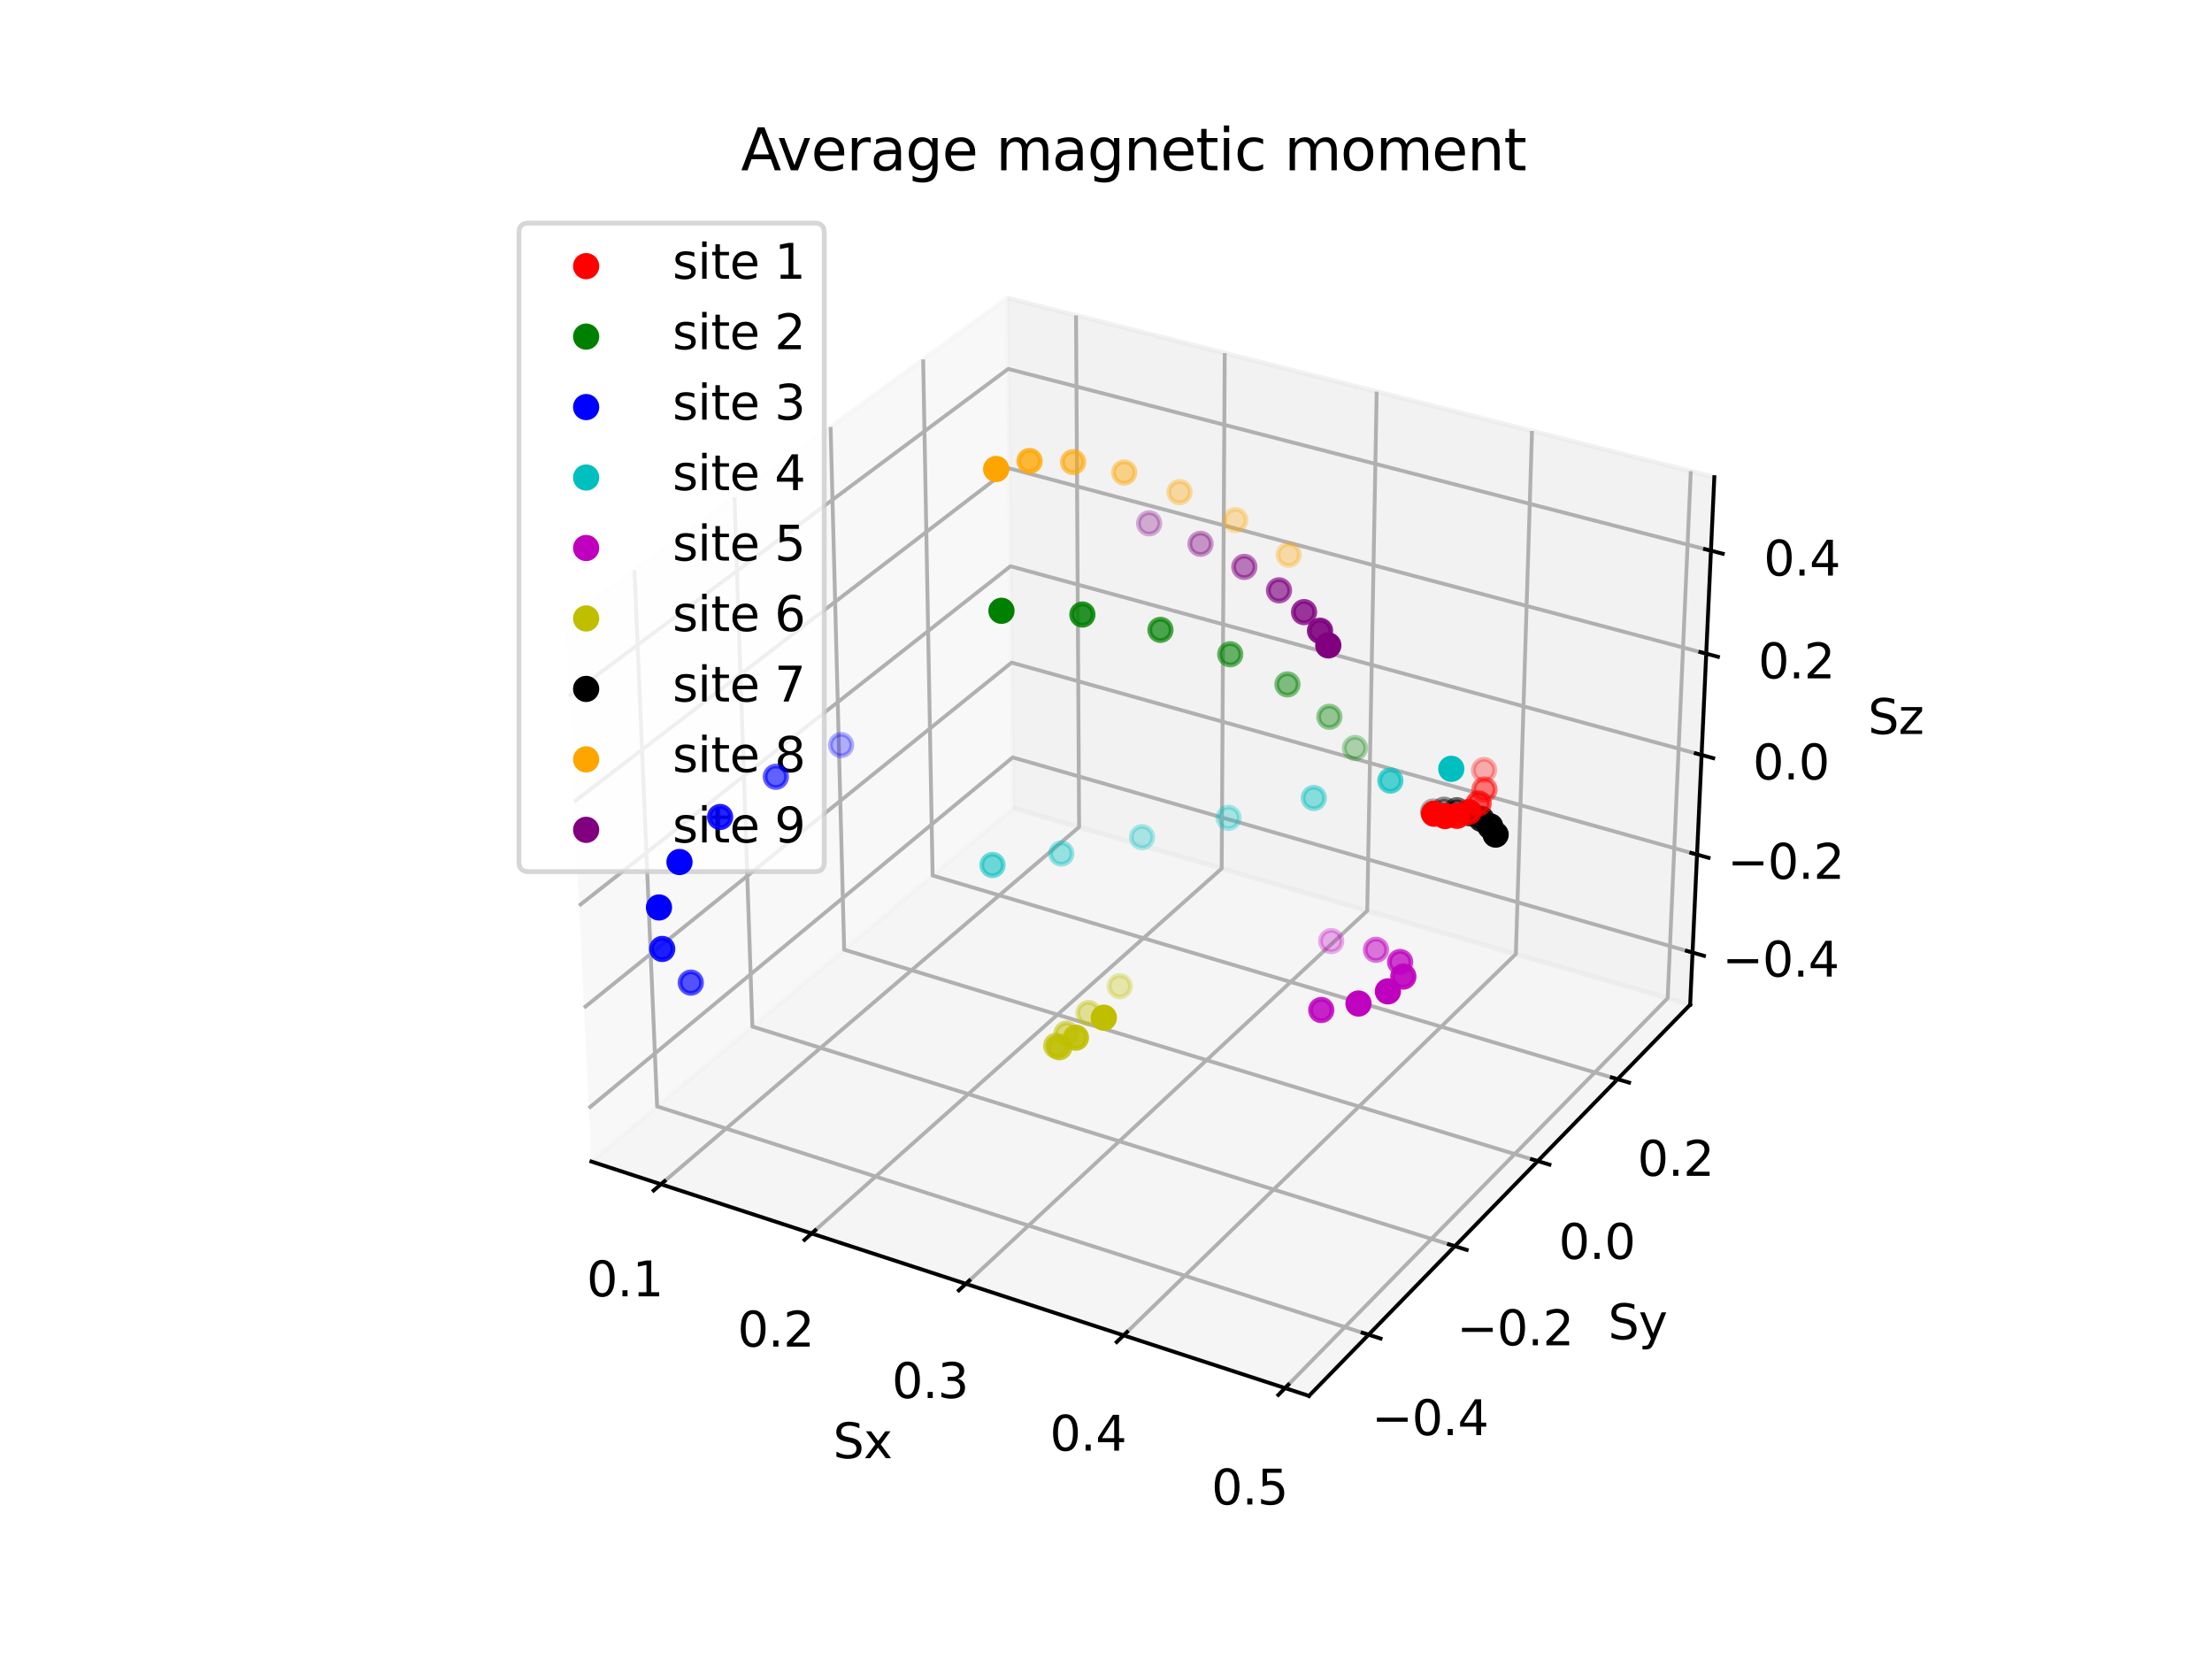 <?xml version="1.0" encoding="utf-8" standalone="no"?>
<!DOCTYPE svg PUBLIC "-//W3C//DTD SVG 1.1//EN"
  "http://www.w3.org/Graphics/SVG/1.1/DTD/svg11.dtd">
<svg xmlns:xlink="http://www.w3.org/1999/xlink" width="460.8pt" height="345.6pt" viewBox="0 0 460.8 345.6" xmlns="http://www.w3.org/2000/svg" version="1.1">
 <defs>
  <style type="text/css">*{stroke-linejoin: round; stroke-linecap: butt}</style>
 </defs>
 <g id="figure_1">
  <g id="patch_1">
   <path d="M 0 345.6 
L 460.8 345.6 
L 460.8 0 
L 0 0 
z
" style="fill: #ffffff"/>
  </g>
  <g id="patch_2">
   <path d="M 103.104 307.584 
L 369.216 307.584 
L 369.216 41.472 
L 103.104 41.472 
z
" style="fill: #ffffff"/>
  </g>
  <g id="pane3d_1">
   <g id="patch_3">
    <path d="M 123.197 241.969 
L 211.076 168.307 
L 209.855 62.074 
L 117.77 129.273 
" style="fill: #f2f2f2; opacity: 0.5; stroke: #f2f2f2; stroke-linejoin: miter"/>
   </g>
  </g>
  <g id="pane3d_2">
   <g id="patch_4">
    <path d="M 211.076 168.307 
L 352.09 209.295 
L 357.123 99.402 
L 209.855 62.074 
" style="fill: #e6e6e6; opacity: 0.5; stroke: #e6e6e6; stroke-linejoin: miter"/>
   </g>
  </g>
  <g id="pane3d_3">
   <g id="patch_5">
    <path d="M 123.197 241.969 
L 272.679 290.79 
L 352.09 209.295 
L 211.076 168.307 
" style="fill: #ececec; opacity: 0.5; stroke: #ececec; stroke-linejoin: miter"/>
   </g>
  </g>
  <g id="axis3d_1">
   <g id="line2d_1">
    <path d="M 123.197 241.969 
L 272.679 290.79 
" style="fill: none; stroke: #000000; stroke-width: 0.8; stroke-linecap: square"/>
   </g>
   <g id="text_1">
    <!-- Sx -->
    <g transform="translate(173.543 303.768) scale(0.1 -0.1)">
     <defs>
      <path id="DejaVuSans-53" d="M 3425 4513 
L 3425 3897 
Q 3066 4069 2747 4153 
Q 2428 4238 2131 4238 
Q 1616 4238 1336 4038 
Q 1056 3838 1056 3469 
Q 1056 3159 1242 3001 
Q 1428 2844 1947 2747 
L 2328 2669 
Q 3034 2534 3370 2195 
Q 3706 1856 3706 1288 
Q 3706 609 3251 259 
Q 2797 -91 1919 -91 
Q 1588 -91 1214 -16 
Q 841 59 441 206 
L 441 856 
Q 825 641 1194 531 
Q 1563 422 1919 422 
Q 2459 422 2753 634 
Q 3047 847 3047 1241 
Q 3047 1584 2836 1778 
Q 2625 1972 2144 2069 
L 1759 2144 
Q 1053 2284 737 2584 
Q 422 2884 422 3419 
Q 422 4038 858 4394 
Q 1294 4750 2059 4750 
Q 2388 4750 2728 4690 
Q 3069 4631 3425 4513 
z
" transform="scale(0.016)"/>
      <path id="DejaVuSans-78" d="M 3513 3500 
L 2247 1797 
L 3578 0 
L 2900 0 
L 1881 1375 
L 863 0 
L 184 0 
L 1544 1831 
L 300 3500 
L 978 3500 
L 1906 2253 
L 2834 3500 
L 3513 3500 
z
" transform="scale(0.016)"/>
     </defs>
     <use xlink:href="#DejaVuSans-53"/>
     <use xlink:href="#DejaVuSans-78" x="63.477"/>
    </g>
   </g>
   <g id="Line3DCollection_1">
    <path d="M 137.686 246.701 
L 224.799 172.296 
L 224.159 65.7 
" style="fill: none; stroke: #b0b0b0; stroke-width: 0.8"/>
    <path d="M 169.085 256.956 
L 254.497 180.928 
L 255.135 73.551 
" style="fill: none; stroke: #b0b0b0; stroke-width: 0.8"/>
    <path d="M 201.203 267.446 
L 284.818 189.741 
L 286.79 81.575 
" style="fill: none; stroke: #b0b0b0; stroke-width: 0.8"/>
    <path d="M 234.064 278.178 
L 315.782 198.741 
L 319.145 89.776 
" style="fill: none; stroke: #b0b0b0; stroke-width: 0.8"/>
    <path d="M 267.696 289.162 
L 347.409 207.934 
L 352.224 98.16 
" style="fill: none; stroke: #b0b0b0; stroke-width: 0.8"/>
   </g>
   <g id="xtick_1">
    <g id="line2d_2">
     <path d="M 138.445 246.053 
L 136.166 248 
" style="fill: none; stroke: #000000; stroke-width: 0.8; stroke-linecap: square"/>
    </g>
    <g id="text_2">
     <!-- 0.1 -->
     <g transform="translate(122.211 270.048) scale(0.1 -0.1)">
      <defs>
       <path id="DejaVuSans-30" d="M 2034 4250 
Q 1547 4250 1301 3770 
Q 1056 3291 1056 2328 
Q 1056 1369 1301 889 
Q 1547 409 2034 409 
Q 2525 409 2770 889 
Q 3016 1369 3016 2328 
Q 3016 3291 2770 3770 
Q 2525 4250 2034 4250 
z
M 2034 4750 
Q 2819 4750 3233 4129 
Q 3647 3509 3647 2328 
Q 3647 1150 3233 529 
Q 2819 -91 2034 -91 
Q 1250 -91 836 529 
Q 422 1150 422 2328 
Q 422 3509 836 4129 
Q 1250 4750 2034 4750 
z
" transform="scale(0.016)"/>
       <path id="DejaVuSans-2e" d="M 684 794 
L 1344 794 
L 1344 0 
L 684 0 
L 684 794 
z
" transform="scale(0.016)"/>
       <path id="DejaVuSans-31" d="M 794 531 
L 1825 531 
L 1825 4091 
L 703 3866 
L 703 4441 
L 1819 4666 
L 2450 4666 
L 2450 531 
L 3481 531 
L 3481 0 
L 794 0 
L 794 531 
z
" transform="scale(0.016)"/>
      </defs>
      <use xlink:href="#DejaVuSans-30"/>
      <use xlink:href="#DejaVuSans-2e" x="63.623"/>
      <use xlink:href="#DejaVuSans-31" x="95.41"/>
     </g>
    </g>
   </g>
   <g id="xtick_2">
    <g id="line2d_3">
     <path d="M 169.83 256.294 
L 167.593 258.285 
" style="fill: none; stroke: #000000; stroke-width: 0.8; stroke-linecap: square"/>
    </g>
    <g id="text_3">
     <!-- 0.2 -->
     <g transform="translate(153.643 280.521) scale(0.1 -0.1)">
      <defs>
       <path id="DejaVuSans-32" d="M 1228 531 
L 3431 531 
L 3431 0 
L 469 0 
L 469 531 
Q 828 903 1448 1529 
Q 2069 2156 2228 2338 
Q 2531 2678 2651 2914 
Q 2772 3150 2772 3378 
Q 2772 3750 2511 3984 
Q 2250 4219 1831 4219 
Q 1534 4219 1204 4116 
Q 875 4013 500 3803 
L 500 4441 
Q 881 4594 1212 4672 
Q 1544 4750 1819 4750 
Q 2544 4750 2975 4387 
Q 3406 4025 3406 3419 
Q 3406 3131 3298 2873 
Q 3191 2616 2906 2266 
Q 2828 2175 2409 1742 
Q 1991 1309 1228 531 
z
" transform="scale(0.016)"/>
      </defs>
      <use xlink:href="#DejaVuSans-30"/>
      <use xlink:href="#DejaVuSans-2e" x="63.623"/>
      <use xlink:href="#DejaVuSans-32" x="95.41"/>
     </g>
    </g>
   </g>
   <g id="xtick_3">
    <g id="line2d_4">
     <path d="M 201.933 266.768 
L 199.741 268.805 
" style="fill: none; stroke: #000000; stroke-width: 0.8; stroke-linecap: square"/>
    </g>
    <g id="text_4">
     <!-- 0.3 -->
     <g transform="translate(185.797 291.234) scale(0.1 -0.1)">
      <defs>
       <path id="DejaVuSans-33" d="M 2597 2516 
Q 3050 2419 3304 2112 
Q 3559 1806 3559 1356 
Q 3559 666 3084 287 
Q 2609 -91 1734 -91 
Q 1441 -91 1130 -33 
Q 819 25 488 141 
L 488 750 
Q 750 597 1062 519 
Q 1375 441 1716 441 
Q 2309 441 2620 675 
Q 2931 909 2931 1356 
Q 2931 1769 2642 2001 
Q 2353 2234 1838 2234 
L 1294 2234 
L 1294 2753 
L 1863 2753 
Q 2328 2753 2575 2939 
Q 2822 3125 2822 3475 
Q 2822 3834 2567 4026 
Q 2313 4219 1838 4219 
Q 1578 4219 1281 4162 
Q 984 4106 628 3988 
L 628 4550 
Q 988 4650 1302 4700 
Q 1616 4750 1894 4750 
Q 2613 4750 3031 4423 
Q 3450 4097 3450 3541 
Q 3450 3153 3228 2886 
Q 3006 2619 2597 2516 
z
" transform="scale(0.016)"/>
      </defs>
      <use xlink:href="#DejaVuSans-30"/>
      <use xlink:href="#DejaVuSans-2e" x="63.623"/>
      <use xlink:href="#DejaVuSans-33" x="95.41"/>
     </g>
    </g>
   </g>
   <g id="xtick_4">
    <g id="line2d_5">
     <path d="M 234.778 277.485 
L 232.634 279.569 
" style="fill: none; stroke: #000000; stroke-width: 0.8; stroke-linecap: square"/>
    </g>
    <g id="text_5">
     <!-- 0.4 -->
     <g transform="translate(218.698 302.196) scale(0.1 -0.1)">
      <defs>
       <path id="DejaVuSans-34" d="M 2419 4116 
L 825 1625 
L 2419 1625 
L 2419 4116 
z
M 2253 4666 
L 3047 4666 
L 3047 1625 
L 3713 1625 
L 3713 1100 
L 3047 1100 
L 3047 0 
L 2419 0 
L 2419 1100 
L 313 1100 
L 313 1709 
L 2253 4666 
z
" transform="scale(0.016)"/>
      </defs>
      <use xlink:href="#DejaVuSans-30"/>
      <use xlink:href="#DejaVuSans-2e" x="63.623"/>
      <use xlink:href="#DejaVuSans-34" x="95.41"/>
     </g>
    </g>
   </g>
   <g id="xtick_5">
    <g id="line2d_6">
     <path d="M 268.393 288.452 
L 266.299 290.586 
" style="fill: none; stroke: #000000; stroke-width: 0.8; stroke-linecap: square"/>
    </g>
    <g id="text_6">
     <!-- 0.5 -->
     <g transform="translate(252.374 313.415) scale(0.1 -0.1)">
      <defs>
       <path id="DejaVuSans-35" d="M 691 4666 
L 3169 4666 
L 3169 4134 
L 1269 4134 
L 1269 2991 
Q 1406 3038 1543 3061 
Q 1681 3084 1819 3084 
Q 2600 3084 3056 2656 
Q 3513 2228 3513 1497 
Q 3513 744 3044 326 
Q 2575 -91 1722 -91 
Q 1428 -91 1123 -41 
Q 819 9 494 109 
L 494 744 
Q 775 591 1075 516 
Q 1375 441 1709 441 
Q 2250 441 2565 725 
Q 2881 1009 2881 1497 
Q 2881 1984 2565 2268 
Q 2250 2553 1709 2553 
Q 1456 2553 1204 2497 
Q 953 2441 691 2322 
L 691 4666 
z
" transform="scale(0.016)"/>
      </defs>
      <use xlink:href="#DejaVuSans-30"/>
      <use xlink:href="#DejaVuSans-2e" x="63.623"/>
      <use xlink:href="#DejaVuSans-35" x="95.41"/>
     </g>
    </g>
   </g>
  </g>
  <g id="axis3d_2">
   <g id="line2d_7">
    <path d="M 352.09 209.295 
L 272.679 290.79 
" style="fill: none; stroke: #000000; stroke-width: 0.8; stroke-linecap: square"/>
   </g>
   <g id="text_7">
    <!-- Sy -->
    <g transform="translate(334.999 278.989) scale(0.1 -0.1)">
     <defs>
      <path id="DejaVuSans-79" d="M 2059 -325 
Q 1816 -950 1584 -1140 
Q 1353 -1331 966 -1331 
L 506 -1331 
L 506 -850 
L 844 -850 
Q 1081 -850 1212 -737 
Q 1344 -625 1503 -206 
L 1606 56 
L 191 3500 
L 800 3500 
L 1894 763 
L 2988 3500 
L 3597 3500 
L 2059 -325 
z
" transform="scale(0.016)"/>
     </defs>
     <use xlink:href="#DejaVuSans-53"/>
     <use xlink:href="#DejaVuSans-79" x="63.477"/>
    </g>
   </g>
   <g id="Line3DCollection_2">
    <path d="M 132.166 118.767 
L 136.892 230.49 
L 285.1 278.043 
" style="fill: none; stroke: #b0b0b0; stroke-width: 0.8"/>
    <path d="M 152.997 103.566 
L 156.737 213.856 
L 303.07 259.602 
" style="fill: none; stroke: #b0b0b0; stroke-width: 0.8"/>
    <path d="M 173.03 88.947 
L 175.854 197.832 
L 320.346 241.872 
" style="fill: none; stroke: #b0b0b0; stroke-width: 0.8"/>
    <path d="M 192.31 74.877 
L 194.282 182.385 
L 336.968 224.814 
" style="fill: none; stroke: #b0b0b0; stroke-width: 0.8"/>
   </g>
   <g id="xtick_6">
    <g id="line2d_8">
     <path d="M 283.852 277.642 
L 287.601 278.845 
" style="fill: none; stroke: #000000; stroke-width: 0.8; stroke-linecap: square"/>
    </g>
    <g id="text_8">
     <!-- −0.4 -->
     <g transform="translate(285.747 298.959) scale(0.1 -0.1)">
      <defs>
       <path id="DejaVuSans-2212" d="M 678 2272 
L 4684 2272 
L 4684 1741 
L 678 1741 
L 678 2272 
z
" transform="scale(0.016)"/>
      </defs>
      <use xlink:href="#DejaVuSans-2212"/>
      <use xlink:href="#DejaVuSans-30" x="83.789"/>
      <use xlink:href="#DejaVuSans-2e" x="147.412"/>
      <use xlink:href="#DejaVuSans-34" x="179.199"/>
     </g>
    </g>
   </g>
   <g id="xtick_7">
    <g id="line2d_9">
     <path d="M 301.838 259.217 
L 305.536 260.373 
" style="fill: none; stroke: #000000; stroke-width: 0.8; stroke-linecap: square"/>
    </g>
    <g id="text_9">
     <!-- −0.2 -->
     <g transform="translate(303.475 280.246) scale(0.1 -0.1)">
      <use xlink:href="#DejaVuSans-2212"/>
      <use xlink:href="#DejaVuSans-30" x="83.789"/>
      <use xlink:href="#DejaVuSans-2e" x="147.412"/>
      <use xlink:href="#DejaVuSans-32" x="179.199"/>
     </g>
    </g>
   </g>
   <g id="xtick_8">
    <g id="line2d_10">
     <path d="M 319.131 241.502 
L 322.779 242.614 
" style="fill: none; stroke: #000000; stroke-width: 0.8; stroke-linecap: square"/>
    </g>
    <g id="text_10">
     <!-- 0.0 -->
     <g transform="translate(324.709 262.254) scale(0.1 -0.1)">
      <use xlink:href="#DejaVuSans-30"/>
      <use xlink:href="#DejaVuSans-2e" x="63.623"/>
      <use xlink:href="#DejaVuSans-30" x="95.41"/>
     </g>
    </g>
   </g>
   <g id="xtick_9">
    <g id="line2d_11">
     <path d="M 335.77 224.457 
L 339.368 225.527 
" style="fill: none; stroke: #000000; stroke-width: 0.8; stroke-linecap: square"/>
    </g>
    <g id="text_11">
     <!-- 0.2 -->
     <g transform="translate(341.107 244.944) scale(0.1 -0.1)">
      <use xlink:href="#DejaVuSans-30"/>
      <use xlink:href="#DejaVuSans-2e" x="63.623"/>
      <use xlink:href="#DejaVuSans-32" x="95.41"/>
     </g>
    </g>
   </g>
  </g>
  <g id="axis3d_3">
   <g id="line2d_12">
    <path d="M 352.09 209.295 
L 357.123 99.402 
" style="fill: none; stroke: #000000; stroke-width: 0.8; stroke-linecap: square"/>
   </g>
   <g id="text_12">
    <!-- Sz -->
    <g transform="translate(389.129 152.902) scale(0.1 -0.1)">
     <defs>
      <path id="DejaVuSans-7a" d="M 353 3500 
L 3084 3500 
L 3084 2975 
L 922 459 
L 3084 459 
L 3084 0 
L 275 0 
L 275 525 
L 2438 3041 
L 353 3041 
L 353 3500 
z
" transform="scale(0.016)"/>
     </defs>
     <use xlink:href="#DejaVuSans-53"/>
     <use xlink:href="#DejaVuSans-7a" x="63.477"/>
    </g>
   </g>
   <g id="Line3DCollection_3">
    <path d="M 352.588 198.431 
L 210.955 157.786 
L 122.662 230.846 
" style="fill: none; stroke: #b0b0b0; stroke-width: 0.8"/>
    <path d="M 353.522 178.022 
L 210.728 138.031 
L 121.655 209.938 
" style="fill: none; stroke: #b0b0b0; stroke-width: 0.8"/>
    <path d="M 354.473 157.272 
L 210.497 117.961 
L 120.63 188.667 
" style="fill: none; stroke: #b0b0b0; stroke-width: 0.8"/>
    <path d="M 355.439 136.173 
L 210.263 97.57 
L 119.588 167.024 
" style="fill: none; stroke: #b0b0b0; stroke-width: 0.8"/>
    <path d="M 356.421 114.715 
L 210.024 76.85 
L 118.528 144.999 
" style="fill: none; stroke: #b0b0b0; stroke-width: 0.8"/>
   </g>
   <g id="xtick_10">
    <g id="line2d_13">
     <path d="M 351.399 198.09 
L 354.969 199.114 
" style="fill: none; stroke: #000000; stroke-width: 0.8; stroke-linecap: square"/>
    </g>
    <g id="text_13">
     <!-- −0.4 -->
     <g transform="translate(358.774 203.446) scale(0.1 -0.1)">
      <use xlink:href="#DejaVuSans-2212"/>
      <use xlink:href="#DejaVuSans-30" x="83.789"/>
      <use xlink:href="#DejaVuSans-2e" x="147.412"/>
      <use xlink:href="#DejaVuSans-34" x="179.199"/>
     </g>
    </g>
   </g>
   <g id="xtick_11">
    <g id="line2d_14">
     <path d="M 352.323 177.686 
L 355.924 178.695 
" style="fill: none; stroke: #000000; stroke-width: 0.8; stroke-linecap: square"/>
    </g>
    <g id="text_14">
     <!-- −0.2 -->
     <g transform="translate(359.857 183.077) scale(0.1 -0.1)">
      <use xlink:href="#DejaVuSans-2212"/>
      <use xlink:href="#DejaVuSans-30" x="83.789"/>
      <use xlink:href="#DejaVuSans-2e" x="147.412"/>
      <use xlink:href="#DejaVuSans-32" x="179.199"/>
     </g>
    </g>
   </g>
   <g id="xtick_12">
    <g id="line2d_15">
     <path d="M 353.263 156.942 
L 356.895 157.934 
" style="fill: none; stroke: #000000; stroke-width: 0.8; stroke-linecap: square"/>
    </g>
    <g id="text_15">
     <!-- 0.0 -->
     <g transform="translate(365.148 162.37) scale(0.1 -0.1)">
      <use xlink:href="#DejaVuSans-30"/>
      <use xlink:href="#DejaVuSans-2e" x="63.623"/>
      <use xlink:href="#DejaVuSans-30" x="95.41"/>
     </g>
    </g>
   </g>
   <g id="xtick_13">
    <g id="line2d_16">
     <path d="M 354.219 135.848 
L 357.882 136.822 
" style="fill: none; stroke: #000000; stroke-width: 0.8; stroke-linecap: square"/>
    </g>
    <g id="text_16">
     <!-- 0.2 -->
     <g transform="translate(366.268 141.314) scale(0.1 -0.1)">
      <use xlink:href="#DejaVuSans-30"/>
      <use xlink:href="#DejaVuSans-2e" x="63.623"/>
      <use xlink:href="#DejaVuSans-32" x="95.41"/>
     </g>
    </g>
   </g>
   <g id="xtick_14">
    <g id="line2d_17">
     <path d="M 355.191 114.396 
L 358.886 115.352 
" style="fill: none; stroke: #000000; stroke-width: 0.8; stroke-linecap: square"/>
    </g>
    <g id="text_17">
     <!-- 0.4 -->
     <g transform="translate(367.406 119.902) scale(0.1 -0.1)">
      <use xlink:href="#DejaVuSans-30"/>
      <use xlink:href="#DejaVuSans-2e" x="63.623"/>
      <use xlink:href="#DejaVuSans-34" x="95.41"/>
     </g>
    </g>
   </g>
  </g>
  <g id="axes_1">
   <g id="Path3DCollection_1">
    <defs>
     <path id="C0_0_de8c895358" d="M 0 2.236 
C 0.593 2.236 1.162 2 1.581 1.581 
C 2 1.162 2.236 0.593 2.236 -0 
C 2.236 -0.593 2 -1.162 1.581 -1.581 
C 1.162 -2 0.593 -2.236 0 -2.236 
C -0.593 -2.236 -1.162 -2 -1.581 -1.581 
C -2 -1.162 -2.236 -0.593 -2.236 0 
C -2.236 0.593 -2 1.162 -1.581 1.581 
C -1.162 2 -0.593 2.236 0 2.236 
z
"/>
    </defs>
    <g clip-path="url(#p6b6e2566b1)">
     <use xlink:href="#C0_0_de8c895358" x="237.903" y="174.405" style="fill: #00bfbf; fill-opacity: 0.3; stroke: #00bfbf; stroke-opacity: 0.3"/>
    </g>
    <g clip-path="url(#p6b6e2566b1)">
     <use xlink:href="#C0_0_de8c895358" x="255.929" y="170.372" style="fill: #00bfbf; fill-opacity: 0.313; stroke: #00bfbf; stroke-opacity: 0.313"/>
    </g>
    <g clip-path="url(#p6b6e2566b1)">
     <use xlink:href="#C0_0_de8c895358" x="221.089" y="177.804" style="fill: #00bfbf; fill-opacity: 0.388; stroke: #00bfbf; stroke-opacity: 0.388"/>
    </g>
    <g clip-path="url(#p6b6e2566b1)">
     <use xlink:href="#C0_0_de8c895358" x="273.689" y="166.235" style="fill: #00bfbf; fill-opacity: 0.436; stroke: #00bfbf; stroke-opacity: 0.436"/>
    </g>
    <g clip-path="url(#p6b6e2566b1)">
     <use xlink:href="#C0_0_de8c895358" x="206.762" y="180.195" style="fill: #00bfbf; fill-opacity: 0.558; stroke: #00bfbf; stroke-opacity: 0.558"/>
    </g>
    <g clip-path="url(#p6b6e2566b1)">
     <use xlink:href="#C0_0_de8c895358" x="289.641" y="162.617" style="fill: #00bfbf; fill-opacity: 0.669; stroke: #00bfbf; stroke-opacity: 0.669"/>
    </g>
    <g clip-path="url(#p6b6e2566b1)">
     <use xlink:href="#C0_0_de8c895358" x="302.329" y="160.158" style="fill: #00bfbf; stroke: #00bfbf"/>
    </g>
   </g>
   <g id="text_18">
    <!-- Average magnetic moment -->
    <g transform="translate(154.357 35.472) scale(0.12 -0.12)">
     <defs>
      <path id="DejaVuSans-41" d="M 2188 4044 
L 1331 1722 
L 3047 1722 
L 2188 4044 
z
M 1831 4666 
L 2547 4666 
L 4325 0 
L 3669 0 
L 3244 1197 
L 1141 1197 
L 716 0 
L 50 0 
L 1831 4666 
z
" transform="scale(0.016)"/>
      <path id="DejaVuSans-76" d="M 191 3500 
L 800 3500 
L 1894 563 
L 2988 3500 
L 3597 3500 
L 2284 0 
L 1503 0 
L 191 3500 
z
" transform="scale(0.016)"/>
      <path id="DejaVuSans-65" d="M 3597 1894 
L 3597 1613 
L 953 1613 
Q 991 1019 1311 708 
Q 1631 397 2203 397 
Q 2534 397 2845 478 
Q 3156 559 3463 722 
L 3463 178 
Q 3153 47 2828 -22 
Q 2503 -91 2169 -91 
Q 1331 -91 842 396 
Q 353 884 353 1716 
Q 353 2575 817 3079 
Q 1281 3584 2069 3584 
Q 2775 3584 3186 3129 
Q 3597 2675 3597 1894 
z
M 3022 2063 
Q 3016 2534 2758 2815 
Q 2500 3097 2075 3097 
Q 1594 3097 1305 2825 
Q 1016 2553 972 2059 
L 3022 2063 
z
" transform="scale(0.016)"/>
      <path id="DejaVuSans-72" d="M 2631 2963 
Q 2534 3019 2420 3045 
Q 2306 3072 2169 3072 
Q 1681 3072 1420 2755 
Q 1159 2438 1159 1844 
L 1159 0 
L 581 0 
L 581 3500 
L 1159 3500 
L 1159 2956 
Q 1341 3275 1631 3429 
Q 1922 3584 2338 3584 
Q 2397 3584 2469 3576 
Q 2541 3569 2628 3553 
L 2631 2963 
z
" transform="scale(0.016)"/>
      <path id="DejaVuSans-61" d="M 2194 1759 
Q 1497 1759 1228 1600 
Q 959 1441 959 1056 
Q 959 750 1161 570 
Q 1363 391 1709 391 
Q 2188 391 2477 730 
Q 2766 1069 2766 1631 
L 2766 1759 
L 2194 1759 
z
M 3341 1997 
L 3341 0 
L 2766 0 
L 2766 531 
Q 2569 213 2275 61 
Q 1981 -91 1556 -91 
Q 1019 -91 701 211 
Q 384 513 384 1019 
Q 384 1609 779 1909 
Q 1175 2209 1959 2209 
L 2766 2209 
L 2766 2266 
Q 2766 2663 2505 2880 
Q 2244 3097 1772 3097 
Q 1472 3097 1187 3025 
Q 903 2953 641 2809 
L 641 3341 
Q 956 3463 1253 3523 
Q 1550 3584 1831 3584 
Q 2591 3584 2966 3190 
Q 3341 2797 3341 1997 
z
" transform="scale(0.016)"/>
      <path id="DejaVuSans-67" d="M 2906 1791 
Q 2906 2416 2648 2759 
Q 2391 3103 1925 3103 
Q 1463 3103 1205 2759 
Q 947 2416 947 1791 
Q 947 1169 1205 825 
Q 1463 481 1925 481 
Q 2391 481 2648 825 
Q 2906 1169 2906 1791 
z
M 3481 434 
Q 3481 -459 3084 -895 
Q 2688 -1331 1869 -1331 
Q 1566 -1331 1297 -1286 
Q 1028 -1241 775 -1147 
L 775 -588 
Q 1028 -725 1275 -790 
Q 1522 -856 1778 -856 
Q 2344 -856 2625 -561 
Q 2906 -266 2906 331 
L 2906 616 
Q 2728 306 2450 153 
Q 2172 0 1784 0 
Q 1141 0 747 490 
Q 353 981 353 1791 
Q 353 2603 747 3093 
Q 1141 3584 1784 3584 
Q 2172 3584 2450 3431 
Q 2728 3278 2906 2969 
L 2906 3500 
L 3481 3500 
L 3481 434 
z
" transform="scale(0.016)"/>
      <path id="DejaVuSans-20" transform="scale(0.016)"/>
      <path id="DejaVuSans-6d" d="M 3328 2828 
Q 3544 3216 3844 3400 
Q 4144 3584 4550 3584 
Q 5097 3584 5394 3201 
Q 5691 2819 5691 2113 
L 5691 0 
L 5113 0 
L 5113 2094 
Q 5113 2597 4934 2840 
Q 4756 3084 4391 3084 
Q 3944 3084 3684 2787 
Q 3425 2491 3425 1978 
L 3425 0 
L 2847 0 
L 2847 2094 
Q 2847 2600 2669 2842 
Q 2491 3084 2119 3084 
Q 1678 3084 1418 2786 
Q 1159 2488 1159 1978 
L 1159 0 
L 581 0 
L 581 3500 
L 1159 3500 
L 1159 2956 
Q 1356 3278 1631 3431 
Q 1906 3584 2284 3584 
Q 2666 3584 2933 3390 
Q 3200 3197 3328 2828 
z
" transform="scale(0.016)"/>
      <path id="DejaVuSans-6e" d="M 3513 2113 
L 3513 0 
L 2938 0 
L 2938 2094 
Q 2938 2591 2744 2837 
Q 2550 3084 2163 3084 
Q 1697 3084 1428 2787 
Q 1159 2491 1159 1978 
L 1159 0 
L 581 0 
L 581 3500 
L 1159 3500 
L 1159 2956 
Q 1366 3272 1645 3428 
Q 1925 3584 2291 3584 
Q 2894 3584 3203 3211 
Q 3513 2838 3513 2113 
z
" transform="scale(0.016)"/>
      <path id="DejaVuSans-74" d="M 1172 4494 
L 1172 3500 
L 2356 3500 
L 2356 3053 
L 1172 3053 
L 1172 1153 
Q 1172 725 1289 603 
Q 1406 481 1766 481 
L 2356 481 
L 2356 0 
L 1766 0 
Q 1100 0 847 248 
Q 594 497 594 1153 
L 594 3053 
L 172 3053 
L 172 3500 
L 594 3500 
L 594 4494 
L 1172 4494 
z
" transform="scale(0.016)"/>
      <path id="DejaVuSans-69" d="M 603 3500 
L 1178 3500 
L 1178 0 
L 603 0 
L 603 3500 
z
M 603 4863 
L 1178 4863 
L 1178 4134 
L 603 4134 
L 603 4863 
z
" transform="scale(0.016)"/>
      <path id="DejaVuSans-63" d="M 3122 3366 
L 3122 2828 
Q 2878 2963 2633 3030 
Q 2388 3097 2138 3097 
Q 1578 3097 1268 2742 
Q 959 2388 959 1747 
Q 959 1106 1268 751 
Q 1578 397 2138 397 
Q 2388 397 2633 464 
Q 2878 531 3122 666 
L 3122 134 
Q 2881 22 2623 -34 
Q 2366 -91 2075 -91 
Q 1284 -91 818 406 
Q 353 903 353 1747 
Q 353 2603 823 3093 
Q 1294 3584 2113 3584 
Q 2378 3584 2631 3529 
Q 2884 3475 3122 3366 
z
" transform="scale(0.016)"/>
      <path id="DejaVuSans-6f" d="M 1959 3097 
Q 1497 3097 1228 2736 
Q 959 2375 959 1747 
Q 959 1119 1226 758 
Q 1494 397 1959 397 
Q 2419 397 2687 759 
Q 2956 1122 2956 1747 
Q 2956 2369 2687 2733 
Q 2419 3097 1959 3097 
z
M 1959 3584 
Q 2709 3584 3137 3096 
Q 3566 2609 3566 1747 
Q 3566 888 3137 398 
Q 2709 -91 1959 -91 
Q 1206 -91 779 398 
Q 353 888 353 1747 
Q 353 2609 779 3096 
Q 1206 3584 1959 3584 
z
" transform="scale(0.016)"/>
     </defs>
     <use xlink:href="#DejaVuSans-41"/>
     <use xlink:href="#DejaVuSans-76" x="62.533"/>
     <use xlink:href="#DejaVuSans-65" x="121.713"/>
     <use xlink:href="#DejaVuSans-72" x="183.236"/>
     <use xlink:href="#DejaVuSans-61" x="224.35"/>
     <use xlink:href="#DejaVuSans-67" x="285.629"/>
     <use xlink:href="#DejaVuSans-65" x="349.105"/>
     <use xlink:href="#DejaVuSans-20" x="410.629"/>
     <use xlink:href="#DejaVuSans-6d" x="442.416"/>
     <use xlink:href="#DejaVuSans-61" x="539.828"/>
     <use xlink:href="#DejaVuSans-67" x="601.107"/>
     <use xlink:href="#DejaVuSans-6e" x="664.584"/>
     <use xlink:href="#DejaVuSans-65" x="727.963"/>
     <use xlink:href="#DejaVuSans-74" x="789.486"/>
     <use xlink:href="#DejaVuSans-69" x="828.695"/>
     <use xlink:href="#DejaVuSans-63" x="856.479"/>
     <use xlink:href="#DejaVuSans-20" x="911.459"/>
     <use xlink:href="#DejaVuSans-6d" x="943.246"/>
     <use xlink:href="#DejaVuSans-6f" x="1040.658"/>
     <use xlink:href="#DejaVuSans-6d" x="1101.84"/>
     <use xlink:href="#DejaVuSans-65" x="1199.252"/>
     <use xlink:href="#DejaVuSans-6e" x="1260.775"/>
     <use xlink:href="#DejaVuSans-74" x="1324.154"/>
    </g>
   </g>
   <g id="Path3DCollection_2">
    <defs>
     <path id="C1_0_c026f34b57" d="M 0 2.236 
C 0.593 2.236 1.162 2 1.581 1.581 
C 2 1.162 2.236 0.593 2.236 -0 
C 2.236 -0.593 2 -1.162 1.581 -1.581 
C 1.162 -2 0.593 -2.236 0 -2.236 
C -0.593 -2.236 -1.162 -2 -1.581 -1.581 
C -2 -1.162 -2.236 -0.593 -2.236 0 
C -2.236 0.593 -2 1.162 -1.581 1.581 
C -1.162 2 -0.593 2.236 0 2.236 
z
"/>
    </defs>
    <g clip-path="url(#p6b6e2566b1)">
     <use xlink:href="#C1_0_c026f34b57" x="257.367" y="108.336" style="fill: #ffa500; fill-opacity: 0.3; stroke: #ffa500; stroke-opacity: 0.3"/>
    </g>
    <g clip-path="url(#p6b6e2566b1)">
     <use xlink:href="#C1_0_c026f34b57" x="268.463" y="115.577" style="fill: #ffa500; fill-opacity: 0.314; stroke: #ffa500; stroke-opacity: 0.314"/>
    </g>
    <g clip-path="url(#p6b6e2566b1)">
     <use xlink:href="#C1_0_c026f34b57" x="245.715" y="102.526" style="fill: #ffa500; fill-opacity: 0.34; stroke: #ffa500; stroke-opacity: 0.34"/>
    </g>
    <g clip-path="url(#p6b6e2566b1)">
     <use xlink:href="#C1_0_c026f34b57" x="234.196" y="98.435" style="fill: #ffa500; fill-opacity: 0.435; stroke: #ffa500; stroke-opacity: 0.435"/>
    </g>
    <g clip-path="url(#p6b6e2566b1)">
     <use xlink:href="#C1_0_c026f34b57" x="223.552" y="96.252" style="fill: #ffa500; fill-opacity: 0.582; stroke: #ffa500; stroke-opacity: 0.582"/>
    </g>
    <g clip-path="url(#p6b6e2566b1)">
     <use xlink:href="#C1_0_c026f34b57" x="214.478" y="96.037" style="fill: #ffa500; fill-opacity: 0.773; stroke: #ffa500; stroke-opacity: 0.773"/>
    </g>
    <g clip-path="url(#p6b6e2566b1)">
     <use xlink:href="#C1_0_c026f34b57" x="207.518" y="97.706" style="fill: #ffa500; stroke: #ffa500"/>
    </g>
   </g>
   <g id="Path3DCollection_3">
    <defs>
     <path id="C2_0_736ccb1083" d="M 0 2.236 
C 0.593 2.236 1.162 2 1.581 1.581 
C 2 1.162 2.236 0.593 2.236 -0 
C 2.236 -0.593 2 -1.162 1.581 -1.581 
C 1.162 -2 0.593 -2.236 0 -2.236 
C -0.593 -2.236 -1.162 -2 -1.581 -1.581 
C -2 -1.162 -2.236 -0.593 -2.236 0 
C -2.236 0.593 -2 1.162 -1.581 1.581 
C -1.162 2 -0.593 2.236 0 2.236 
z
"/>
    </defs>
    <g clip-path="url(#p6b6e2566b1)">
     <use xlink:href="#C2_0_736ccb1083" x="277.312" y="196.041" style="fill: #bf00bf; fill-opacity: 0.3; stroke: #bf00bf; stroke-opacity: 0.3"/>
    </g>
    <g clip-path="url(#p6b6e2566b1)">
     <use xlink:href="#C2_0_736ccb1083" x="286.641" y="197.862" style="fill: #bf00bf; fill-opacity: 0.527; stroke: #bf00bf; stroke-opacity: 0.527"/>
    </g>
    <g clip-path="url(#p6b6e2566b1)">
     <use xlink:href="#C2_0_736ccb1083" x="291.672" y="200.4" style="fill: #bf00bf; fill-opacity: 0.745; stroke: #bf00bf; stroke-opacity: 0.745"/>
    </g>
    <g clip-path="url(#p6b6e2566b1)">
     <use xlink:href="#C2_0_736ccb1083" x="275.245" y="210.405" style="fill: #bf00bf; fill-opacity: 0.855; stroke: #bf00bf; stroke-opacity: 0.855"/>
    </g>
    <g clip-path="url(#p6b6e2566b1)">
     <use xlink:href="#C2_0_736ccb1083" x="292.339" y="203.435" style="fill: #bf00bf; fill-opacity: 0.914; stroke: #bf00bf; stroke-opacity: 0.914"/>
    </g>
    <g clip-path="url(#p6b6e2566b1)">
     <use xlink:href="#C2_0_736ccb1083" x="282.995" y="209.05" style="fill: #bf00bf; fill-opacity: 0.982; stroke: #bf00bf; stroke-opacity: 0.982"/>
    </g>
    <g clip-path="url(#p6b6e2566b1)">
     <use xlink:href="#C2_0_736ccb1083" x="289.125" y="206.518" style="fill: #bf00bf; stroke: #bf00bf"/>
    </g>
   </g>
   <g id="legend_1">
    <g id="patch_6">
     <path d="M 110.104 181.575 
L 169.706 181.575 
Q 171.706 181.575 171.706 179.575 
L 171.706 48.472 
Q 171.706 46.472 169.706 46.472 
L 110.104 46.472 
Q 108.104 46.472 108.104 48.472 
L 108.104 179.575 
Q 108.104 181.575 110.104 181.575 
z
" style="fill: #ffffff; opacity: 0.8; stroke: #cccccc; stroke-linejoin: miter"/>
    </g>
    <g id="Path3DCollection_4">
     <defs>
      <path id="mb1e260d41e" d="M 0 2.236 
C 0.593 2.236 1.162 2 1.581 1.581 
C 2 1.162 2.236 0.593 2.236 0 
C 2.236 -0.593 2 -1.162 1.581 -1.581 
C 1.162 -2 0.593 -2.236 0 -2.236 
C -0.593 -2.236 -1.162 -2 -1.581 -1.581 
C -2 -1.162 -2.236 -0.593 -2.236 0 
C -2.236 0.593 -2 1.162 -1.581 1.581 
C -1.162 2 -0.593 2.236 0 2.236 
z
" style="stroke: #ff0000"/>
     </defs>
     <g>
      <use xlink:href="#mb1e260d41e" x="122.104" y="55.445" style="fill: #ff0000; stroke: #ff0000"/>
     </g>
    </g>
    <g id="text_19">
     <!-- site 1 -->
     <g transform="translate(140.104 58.07) scale(0.1 -0.1)">
      <defs>
       <path id="DejaVuSans-73" d="M 2834 3397 
L 2834 2853 
Q 2591 2978 2328 3040 
Q 2066 3103 1784 3103 
Q 1356 3103 1142 2972 
Q 928 2841 928 2578 
Q 928 2378 1081 2264 
Q 1234 2150 1697 2047 
L 1894 2003 
Q 2506 1872 2764 1633 
Q 3022 1394 3022 966 
Q 3022 478 2636 193 
Q 2250 -91 1575 -91 
Q 1294 -91 989 -36 
Q 684 19 347 128 
L 347 722 
Q 666 556 975 473 
Q 1284 391 1588 391 
Q 1994 391 2212 530 
Q 2431 669 2431 922 
Q 2431 1156 2273 1281 
Q 2116 1406 1581 1522 
L 1381 1569 
Q 847 1681 609 1914 
Q 372 2147 372 2553 
Q 372 3047 722 3315 
Q 1072 3584 1716 3584 
Q 2034 3584 2315 3537 
Q 2597 3491 2834 3397 
z
" transform="scale(0.016)"/>
      </defs>
      <use xlink:href="#DejaVuSans-73"/>
      <use xlink:href="#DejaVuSans-69" x="52.1"/>
      <use xlink:href="#DejaVuSans-74" x="79.883"/>
      <use xlink:href="#DejaVuSans-65" x="119.092"/>
      <use xlink:href="#DejaVuSans-20" x="180.615"/>
      <use xlink:href="#DejaVuSans-31" x="212.402"/>
     </g>
    </g>
    <g id="Path3DCollection_5">
     <defs>
      <path id="m3fb76f2a32" d="M 0 2.236 
C 0.593 2.236 1.162 2 1.581 1.581 
C 2 1.162 2.236 0.593 2.236 0 
C 2.236 -0.593 2 -1.162 1.581 -1.581 
C 1.162 -2 0.593 -2.236 0 -2.236 
C -0.593 -2.236 -1.162 -2 -1.581 -1.581 
C -2 -1.162 -2.236 -0.593 -2.236 0 
C -2.236 0.593 -2 1.162 -1.581 1.581 
C -1.162 2 -0.593 2.236 0 2.236 
z
" style="stroke: #008000"/>
     </defs>
     <g>
      <use xlink:href="#m3fb76f2a32" x="122.104" y="70.124" style="fill: #008000; stroke: #008000"/>
     </g>
    </g>
    <g id="text_20">
     <!-- site 2 -->
     <g transform="translate(140.104 72.749) scale(0.1 -0.1)">
      <use xlink:href="#DejaVuSans-73"/>
      <use xlink:href="#DejaVuSans-69" x="52.1"/>
      <use xlink:href="#DejaVuSans-74" x="79.883"/>
      <use xlink:href="#DejaVuSans-65" x="119.092"/>
      <use xlink:href="#DejaVuSans-20" x="180.615"/>
      <use xlink:href="#DejaVuSans-32" x="212.402"/>
     </g>
    </g>
    <g id="Path3DCollection_6">
     <defs>
      <path id="m8f660e87dc" d="M 0 2.236 
C 0.593 2.236 1.162 2 1.581 1.581 
C 2 1.162 2.236 0.593 2.236 0 
C 2.236 -0.593 2 -1.162 1.581 -1.581 
C 1.162 -2 0.593 -2.236 0 -2.236 
C -0.593 -2.236 -1.162 -2 -1.581 -1.581 
C -2 -1.162 -2.236 -0.593 -2.236 0 
C -2.236 0.593 -2 1.162 -1.581 1.581 
C -1.162 2 -0.593 2.236 0 2.236 
z
" style="stroke: #0000ff"/>
     </defs>
     <g>
      <use xlink:href="#m8f660e87dc" x="122.104" y="84.802" style="fill: #0000ff; stroke: #0000ff"/>
     </g>
    </g>
    <g id="text_21">
     <!-- site 3 -->
     <g transform="translate(140.104 87.427) scale(0.1 -0.1)">
      <use xlink:href="#DejaVuSans-73"/>
      <use xlink:href="#DejaVuSans-69" x="52.1"/>
      <use xlink:href="#DejaVuSans-74" x="79.883"/>
      <use xlink:href="#DejaVuSans-65" x="119.092"/>
      <use xlink:href="#DejaVuSans-20" x="180.615"/>
      <use xlink:href="#DejaVuSans-33" x="212.402"/>
     </g>
    </g>
    <g id="Path3DCollection_7">
     <defs>
      <path id="m5a5f5c152c" d="M 0 2.236 
C 0.593 2.236 1.162 2 1.581 1.581 
C 2 1.162 2.236 0.593 2.236 0 
C 2.236 -0.593 2 -1.162 1.581 -1.581 
C 1.162 -2 0.593 -2.236 0 -2.236 
C -0.593 -2.236 -1.162 -2 -1.581 -1.581 
C -2 -1.162 -2.236 -0.593 -2.236 0 
C -2.236 0.593 -2 1.162 -1.581 1.581 
C -1.162 2 -0.593 2.236 0 2.236 
z
" style="stroke: #00bfbf"/>
     </defs>
     <g>
      <use xlink:href="#m5a5f5c152c" x="122.104" y="99.48" style="fill: #00bfbf; stroke: #00bfbf"/>
     </g>
    </g>
    <g id="text_22">
     <!-- site 4 -->
     <g transform="translate(140.104 102.105) scale(0.1 -0.1)">
      <use xlink:href="#DejaVuSans-73"/>
      <use xlink:href="#DejaVuSans-69" x="52.1"/>
      <use xlink:href="#DejaVuSans-74" x="79.883"/>
      <use xlink:href="#DejaVuSans-65" x="119.092"/>
      <use xlink:href="#DejaVuSans-20" x="180.615"/>
      <use xlink:href="#DejaVuSans-34" x="212.402"/>
     </g>
    </g>
    <g id="Path3DCollection_8">
     <defs>
      <path id="m3841bf2f7e" d="M 0 2.236 
C 0.593 2.236 1.162 2 1.581 1.581 
C 2 1.162 2.236 0.593 2.236 0 
C 2.236 -0.593 2 -1.162 1.581 -1.581 
C 1.162 -2 0.593 -2.236 0 -2.236 
C -0.593 -2.236 -1.162 -2 -1.581 -1.581 
C -2 -1.162 -2.236 -0.593 -2.236 0 
C -2.236 0.593 -2 1.162 -1.581 1.581 
C -1.162 2 -0.593 2.236 0 2.236 
z
" style="stroke: #bf00bf"/>
     </defs>
     <g>
      <use xlink:href="#m3841bf2f7e" x="122.104" y="114.158" style="fill: #bf00bf; stroke: #bf00bf"/>
     </g>
    </g>
    <g id="text_23">
     <!-- site 5 -->
     <g transform="translate(140.104 116.783) scale(0.1 -0.1)">
      <use xlink:href="#DejaVuSans-73"/>
      <use xlink:href="#DejaVuSans-69" x="52.1"/>
      <use xlink:href="#DejaVuSans-74" x="79.883"/>
      <use xlink:href="#DejaVuSans-65" x="119.092"/>
      <use xlink:href="#DejaVuSans-20" x="180.615"/>
      <use xlink:href="#DejaVuSans-35" x="212.402"/>
     </g>
    </g>
    <g id="Path3DCollection_9">
     <defs>
      <path id="mc0a44ead88" d="M 0 2.236 
C 0.593 2.236 1.162 2 1.581 1.581 
C 2 1.162 2.236 0.593 2.236 0 
C 2.236 -0.593 2 -1.162 1.581 -1.581 
C 1.162 -2 0.593 -2.236 0 -2.236 
C -0.593 -2.236 -1.162 -2 -1.581 -1.581 
C -2 -1.162 -2.236 -0.593 -2.236 0 
C -2.236 0.593 -2 1.162 -1.581 1.581 
C -1.162 2 -0.593 2.236 0 2.236 
z
" style="stroke: #bfbf00"/>
     </defs>
     <g>
      <use xlink:href="#mc0a44ead88" x="122.104" y="128.836" style="fill: #bfbf00; stroke: #bfbf00"/>
     </g>
    </g>
    <g id="text_24">
     <!-- site 6 -->
     <g transform="translate(140.104 131.461) scale(0.1 -0.1)">
      <defs>
       <path id="DejaVuSans-36" d="M 2113 2584 
Q 1688 2584 1439 2293 
Q 1191 2003 1191 1497 
Q 1191 994 1439 701 
Q 1688 409 2113 409 
Q 2538 409 2786 701 
Q 3034 994 3034 1497 
Q 3034 2003 2786 2293 
Q 2538 2584 2113 2584 
z
M 3366 4563 
L 3366 3988 
Q 3128 4100 2886 4159 
Q 2644 4219 2406 4219 
Q 1781 4219 1451 3797 
Q 1122 3375 1075 2522 
Q 1259 2794 1537 2939 
Q 1816 3084 2150 3084 
Q 2853 3084 3261 2657 
Q 3669 2231 3669 1497 
Q 3669 778 3244 343 
Q 2819 -91 2113 -91 
Q 1303 -91 875 529 
Q 447 1150 447 2328 
Q 447 3434 972 4092 
Q 1497 4750 2381 4750 
Q 2619 4750 2861 4703 
Q 3103 4656 3366 4563 
z
" transform="scale(0.016)"/>
      </defs>
      <use xlink:href="#DejaVuSans-73"/>
      <use xlink:href="#DejaVuSans-69" x="52.1"/>
      <use xlink:href="#DejaVuSans-74" x="79.883"/>
      <use xlink:href="#DejaVuSans-65" x="119.092"/>
      <use xlink:href="#DejaVuSans-20" x="180.615"/>
      <use xlink:href="#DejaVuSans-36" x="212.402"/>
     </g>
    </g>
    <g id="Path3DCollection_10">
     <defs>
      <path id="mb32b4ec11f" d="M 0 2.236 
C 0.593 2.236 1.162 2 1.581 1.581 
C 2 1.162 2.236 0.593 2.236 0 
C 2.236 -0.593 2 -1.162 1.581 -1.581 
C 1.162 -2 0.593 -2.236 0 -2.236 
C -0.593 -2.236 -1.162 -2 -1.581 -1.581 
C -2 -1.162 -2.236 -0.593 -2.236 0 
C -2.236 0.593 -2 1.162 -1.581 1.581 
C -1.162 2 -0.593 2.236 0 2.236 
z
" style="stroke: #000000"/>
     </defs>
     <g>
      <use xlink:href="#mb32b4ec11f" x="122.104" y="143.514" style="stroke: #000000"/>
     </g>
    </g>
    <g id="text_25">
     <!-- site 7 -->
     <g transform="translate(140.104 146.139) scale(0.1 -0.1)">
      <defs>
       <path id="DejaVuSans-37" d="M 525 4666 
L 3525 4666 
L 3525 4397 
L 1831 0 
L 1172 0 
L 2766 4134 
L 525 4134 
L 525 4666 
z
" transform="scale(0.016)"/>
      </defs>
      <use xlink:href="#DejaVuSans-73"/>
      <use xlink:href="#DejaVuSans-69" x="52.1"/>
      <use xlink:href="#DejaVuSans-74" x="79.883"/>
      <use xlink:href="#DejaVuSans-65" x="119.092"/>
      <use xlink:href="#DejaVuSans-20" x="180.615"/>
      <use xlink:href="#DejaVuSans-37" x="212.402"/>
     </g>
    </g>
    <g id="Path3DCollection_11">
     <defs>
      <path id="mba745cdd4b" d="M 0 2.236 
C 0.593 2.236 1.162 2 1.581 1.581 
C 2 1.162 2.236 0.593 2.236 0 
C 2.236 -0.593 2 -1.162 1.581 -1.581 
C 1.162 -2 0.593 -2.236 0 -2.236 
C -0.593 -2.236 -1.162 -2 -1.581 -1.581 
C -2 -1.162 -2.236 -0.593 -2.236 0 
C -2.236 0.593 -2 1.162 -1.581 1.581 
C -1.162 2 -0.593 2.236 0 2.236 
z
" style="stroke: #ffa500"/>
     </defs>
     <g>
      <use xlink:href="#mba745cdd4b" x="122.104" y="158.192" style="fill: #ffa500; stroke: #ffa500"/>
     </g>
    </g>
    <g id="text_26">
     <!-- site 8 -->
     <g transform="translate(140.104 160.817) scale(0.1 -0.1)">
      <defs>
       <path id="DejaVuSans-38" d="M 2034 2216 
Q 1584 2216 1326 1975 
Q 1069 1734 1069 1313 
Q 1069 891 1326 650 
Q 1584 409 2034 409 
Q 2484 409 2743 651 
Q 3003 894 3003 1313 
Q 3003 1734 2745 1975 
Q 2488 2216 2034 2216 
z
M 1403 2484 
Q 997 2584 770 2862 
Q 544 3141 544 3541 
Q 544 4100 942 4425 
Q 1341 4750 2034 4750 
Q 2731 4750 3128 4425 
Q 3525 4100 3525 3541 
Q 3525 3141 3298 2862 
Q 3072 2584 2669 2484 
Q 3125 2378 3379 2068 
Q 3634 1759 3634 1313 
Q 3634 634 3220 271 
Q 2806 -91 2034 -91 
Q 1263 -91 848 271 
Q 434 634 434 1313 
Q 434 1759 690 2068 
Q 947 2378 1403 2484 
z
M 1172 3481 
Q 1172 3119 1398 2916 
Q 1625 2713 2034 2713 
Q 2441 2713 2670 2916 
Q 2900 3119 2900 3481 
Q 2900 3844 2670 4047 
Q 2441 4250 2034 4250 
Q 1625 4250 1398 4047 
Q 1172 3844 1172 3481 
z
" transform="scale(0.016)"/>
      </defs>
      <use xlink:href="#DejaVuSans-73"/>
      <use xlink:href="#DejaVuSans-69" x="52.1"/>
      <use xlink:href="#DejaVuSans-74" x="79.883"/>
      <use xlink:href="#DejaVuSans-65" x="119.092"/>
      <use xlink:href="#DejaVuSans-20" x="180.615"/>
      <use xlink:href="#DejaVuSans-38" x="212.402"/>
     </g>
    </g>
    <g id="Path3DCollection_12">
     <defs>
      <path id="mc998eedfde" d="M 0 2.236 
C 0.593 2.236 1.162 2 1.581 1.581 
C 2 1.162 2.236 0.593 2.236 0 
C 2.236 -0.593 2 -1.162 1.581 -1.581 
C 1.162 -2 0.593 -2.236 0 -2.236 
C -0.593 -2.236 -1.162 -2 -1.581 -1.581 
C -2 -1.162 -2.236 -0.593 -2.236 0 
C -2.236 0.593 -2 1.162 -1.581 1.581 
C -1.162 2 -0.593 2.236 0 2.236 
z
" style="stroke: #800080"/>
     </defs>
     <g>
      <use xlink:href="#mc998eedfde" x="122.104" y="172.87" style="fill: #800080; stroke: #800080"/>
     </g>
    </g>
    <g id="text_27">
     <!-- site 9 -->
     <g transform="translate(140.104 175.495) scale(0.1 -0.1)">
      <defs>
       <path id="DejaVuSans-39" d="M 703 97 
L 703 672 
Q 941 559 1184 500 
Q 1428 441 1663 441 
Q 2288 441 2617 861 
Q 2947 1281 2994 2138 
Q 2813 1869 2534 1725 
Q 2256 1581 1919 1581 
Q 1219 1581 811 2004 
Q 403 2428 403 3163 
Q 403 3881 828 4315 
Q 1253 4750 1959 4750 
Q 2769 4750 3195 4129 
Q 3622 3509 3622 2328 
Q 3622 1225 3098 567 
Q 2575 -91 1691 -91 
Q 1453 -91 1209 -44 
Q 966 3 703 97 
z
M 1959 2075 
Q 2384 2075 2632 2365 
Q 2881 2656 2881 3163 
Q 2881 3666 2632 3958 
Q 2384 4250 1959 4250 
Q 1534 4250 1286 3958 
Q 1038 3666 1038 3163 
Q 1038 2656 1286 2365 
Q 1534 2075 1959 2075 
z
" transform="scale(0.016)"/>
      </defs>
      <use xlink:href="#DejaVuSans-73"/>
      <use xlink:href="#DejaVuSans-69" x="52.1"/>
      <use xlink:href="#DejaVuSans-74" x="79.883"/>
      <use xlink:href="#DejaVuSans-65" x="119.092"/>
      <use xlink:href="#DejaVuSans-20" x="180.615"/>
      <use xlink:href="#DejaVuSans-39" x="212.402"/>
     </g>
    </g>
   </g>
   <g id="Path3DCollection_13">
    <defs>
     <path id="C3_0_e4aba31c29" d="M 0 2.236 
C 0.593 2.236 1.162 2 1.581 1.581 
C 2 1.162 2.236 0.593 2.236 -0 
C 2.236 -0.593 2 -1.162 1.581 -1.581 
C 1.162 -2 0.593 -2.236 0 -2.236 
C -0.593 -2.236 -1.162 -2 -1.581 -1.581 
C -2 -1.162 -2.236 -0.593 -2.236 0 
C -2.236 0.593 -2 1.162 -1.581 1.581 
C -1.162 2 -0.593 2.236 0 2.236 
z
"/>
    </defs>
    <g clip-path="url(#p6b6e2566b1)">
     <use xlink:href="#C3_0_e4aba31c29" x="239.387" y="109.02" style="fill: #800080; fill-opacity: 0.3; stroke: #800080; stroke-opacity: 0.3"/>
    </g>
    <g clip-path="url(#p6b6e2566b1)">
     <use xlink:href="#C3_0_e4aba31c29" x="250.084" y="113.284" style="fill: #800080; fill-opacity: 0.388; stroke: #800080; stroke-opacity: 0.388"/>
    </g>
    <g clip-path="url(#p6b6e2566b1)">
     <use xlink:href="#C3_0_e4aba31c29" x="259.213" y="118.095" style="fill: #800080; fill-opacity: 0.508; stroke: #800080; stroke-opacity: 0.508"/>
    </g>
    <g clip-path="url(#p6b6e2566b1)">
     <use xlink:href="#C3_0_e4aba31c29" x="266.438" y="122.976" style="fill: #800080; fill-opacity: 0.643; stroke: #800080; stroke-opacity: 0.643"/>
    </g>
    <g clip-path="url(#p6b6e2566b1)">
     <use xlink:href="#C3_0_e4aba31c29" x="271.657" y="127.514" style="fill: #800080; fill-opacity: 0.779; stroke: #800080; stroke-opacity: 0.779"/>
    </g>
    <g clip-path="url(#p6b6e2566b1)">
     <use xlink:href="#C3_0_e4aba31c29" x="274.984" y="131.4" style="fill: #800080; fill-opacity: 0.902; stroke: #800080; stroke-opacity: 0.902"/>
    </g>
    <g clip-path="url(#p6b6e2566b1)">
     <use xlink:href="#C3_0_e4aba31c29" x="276.706" y="134.449" style="fill: #800080; stroke: #800080"/>
    </g>
   </g>
   <g id="Path3DCollection_14">
    <defs>
     <path id="C4_0_4a6d51ce15" d="M 0 2.236 
C 0.593 2.236 1.162 2 1.581 1.581 
C 2 1.162 2.236 0.593 2.236 -0 
C 2.236 -0.593 2 -1.162 1.581 -1.581 
C 1.162 -2 0.593 -2.236 0 -2.236 
C -0.593 -2.236 -1.162 -2 -1.581 -1.581 
C -2 -1.162 -2.236 -0.593 -2.236 0 
C -2.236 0.593 -2 1.162 -1.581 1.581 
C -1.162 2 -0.593 2.236 0 2.236 
z
"/>
    </defs>
    <g clip-path="url(#p6b6e2566b1)">
     <use xlink:href="#C4_0_4a6d51ce15" x="175.216" y="155.213" style="fill: #0000ff; fill-opacity: 0.3; stroke: #0000ff; stroke-opacity: 0.3"/>
    </g>
    <g clip-path="url(#p6b6e2566b1)">
     <use xlink:href="#C4_0_4a6d51ce15" x="161.622" y="161.817" style="fill: #0000ff; fill-opacity: 0.621; stroke: #0000ff; stroke-opacity: 0.621"/>
    </g>
    <g clip-path="url(#p6b6e2566b1)">
     <use xlink:href="#C4_0_4a6d51ce15" x="143.906" y="204.697" style="fill: #0000ff; fill-opacity: 0.667; stroke: #0000ff; stroke-opacity: 0.667"/>
    </g>
    <g clip-path="url(#p6b6e2566b1)">
     <use xlink:href="#C4_0_4a6d51ce15" x="150.011" y="170.195" style="fill: #0000ff; fill-opacity: 0.864; stroke: #0000ff; stroke-opacity: 0.864"/>
    </g>
    <g clip-path="url(#p6b6e2566b1)">
     <use xlink:href="#C4_0_4a6d51ce15" x="137.951" y="197.682" style="fill: #0000ff; fill-opacity: 0.882; stroke: #0000ff; stroke-opacity: 0.882"/>
    </g>
    <g clip-path="url(#p6b6e2566b1)">
     <use xlink:href="#C4_0_4a6d51ce15" x="141.55" y="179.571" style="fill: #0000ff; fill-opacity: 0.995; stroke: #0000ff; stroke-opacity: 0.995"/>
    </g>
    <g clip-path="url(#p6b6e2566b1)">
     <use xlink:href="#C4_0_4a6d51ce15" x="137.277" y="189.039" style="fill: #0000ff; stroke: #0000ff"/>
    </g>
   </g>
   <g id="Path3DCollection_15">
    <defs>
     <path id="C5_0_98dce88b3c" d="M 0 2.236 
C 0.593 2.236 1.162 2 1.581 1.581 
C 2 1.162 2.236 0.593 2.236 -0 
C 2.236 -0.593 2 -1.162 1.581 -1.581 
C 1.162 -2 0.593 -2.236 0 -2.236 
C -0.593 -2.236 -1.162 -2 -1.581 -1.581 
C -2 -1.162 -2.236 -0.593 -2.236 0 
C -2.236 0.593 -2 1.162 -1.581 1.581 
C -1.162 2 -0.593 2.236 0 2.236 
z
"/>
    </defs>
    <g clip-path="url(#p6b6e2566b1)">
     <use xlink:href="#C5_0_98dce88b3c" x="233.272" y="205.448" style="fill: #bfbf00; fill-opacity: 0.3; stroke: #bfbf00; stroke-opacity: 0.3"/>
    </g>
    <g clip-path="url(#p6b6e2566b1)">
     <use xlink:href="#C5_0_98dce88b3c" x="226.759" y="211.03" style="fill: #bfbf00; fill-opacity: 0.394; stroke: #bfbf00; stroke-opacity: 0.394"/>
    </g>
    <g clip-path="url(#p6b6e2566b1)">
     <use xlink:href="#C5_0_98dce88b3c" x="222.153" y="215.342" style="fill: #bfbf00; fill-opacity: 0.51; stroke: #bfbf00; stroke-opacity: 0.51"/>
    </g>
    <g clip-path="url(#p6b6e2566b1)">
     <use xlink:href="#C5_0_98dce88b3c" x="220.021" y="217.848" style="fill: #bfbf00; fill-opacity: 0.64; stroke: #bfbf00; stroke-opacity: 0.64"/>
    </g>
    <g clip-path="url(#p6b6e2566b1)">
     <use xlink:href="#C5_0_98dce88b3c" x="220.684" y="218.167" style="fill: #bfbf00; fill-opacity: 0.774; stroke: #bfbf00; stroke-opacity: 0.774"/>
    </g>
    <g clip-path="url(#p6b6e2566b1)">
     <use xlink:href="#C5_0_98dce88b3c" x="224.125" y="216.167" style="fill: #bfbf00; fill-opacity: 0.898; stroke: #bfbf00; stroke-opacity: 0.898"/>
    </g>
    <g clip-path="url(#p6b6e2566b1)">
     <use xlink:href="#C5_0_98dce88b3c" x="229.95" y="212.005" style="fill: #bfbf00; stroke: #bfbf00"/>
    </g>
   </g>
   <g id="Path3DCollection_16">
    <defs>
     <path id="C6_0_1b2c00a692" d="M 0 2.236 
C 0.593 2.236 1.162 2 1.581 1.581 
C 2 1.162 2.236 0.593 2.236 -0 
C 2.236 -0.593 2 -1.162 1.581 -1.581 
C 1.162 -2 0.593 -2.236 0 -2.236 
C -0.593 -2.236 -1.162 -2 -1.581 -1.581 
C -2 -1.162 -2.236 -0.593 -2.236 0 
C -2.236 0.593 -2 1.162 -1.581 1.581 
C -1.162 2 -0.593 2.236 0 2.236 
z
"/>
    </defs>
    <g clip-path="url(#p6b6e2566b1)">
     <use xlink:href="#C6_0_1b2c00a692" x="282.27" y="155.823" style="fill: #008000; fill-opacity: 0.3; stroke: #008000; stroke-opacity: 0.3"/>
    </g>
    <g clip-path="url(#p6b6e2566b1)">
     <use xlink:href="#C6_0_1b2c00a692" x="276.931" y="149.325" style="fill: #008000; fill-opacity: 0.397; stroke: #008000; stroke-opacity: 0.397"/>
    </g>
    <g clip-path="url(#p6b6e2566b1)">
     <use xlink:href="#C6_0_1b2c00a692" x="268.193" y="142.575" style="fill: #008000; fill-opacity: 0.48; stroke: #008000; stroke-opacity: 0.48"/>
    </g>
    <g clip-path="url(#p6b6e2566b1)">
     <use xlink:href="#C6_0_1b2c00a692" x="256.274" y="136.291" style="fill: #008000; fill-opacity: 0.573; stroke: #008000; stroke-opacity: 0.573"/>
    </g>
    <g clip-path="url(#p6b6e2566b1)">
     <use xlink:href="#C6_0_1b2c00a692" x="241.743" y="131.214" style="fill: #008000; fill-opacity: 0.691; stroke: #008000; stroke-opacity: 0.691"/>
    </g>
    <g clip-path="url(#p6b6e2566b1)">
     <use xlink:href="#C6_0_1b2c00a692" x="225.483" y="128.02" style="fill: #008000; fill-opacity: 0.836; stroke: #008000; stroke-opacity: 0.836"/>
    </g>
    <g clip-path="url(#p6b6e2566b1)">
     <use xlink:href="#C6_0_1b2c00a692" x="208.623" y="127.239" style="fill: #008000; stroke: #008000"/>
    </g>
   </g>
   <g id="Path3DCollection_17">
    <defs>
     <path id="C7_0_1da5777499" d="M 0 2.236 
C 0.593 2.236 1.162 2 1.581 1.581 
C 2 1.162 2.236 0.593 2.236 -0 
C 2.236 -0.593 2 -1.162 1.581 -1.581 
C 1.162 -2 0.593 -2.236 0 -2.236 
C -0.593 -2.236 -1.162 -2 -1.581 -1.581 
C -2 -1.162 -2.236 -0.593 -2.236 0 
C -2.236 0.593 -2 1.162 -1.581 1.581 
C -1.162 2 -0.593 2.236 0 2.236 
z
"/>
    </defs>
    <g clip-path="url(#p6b6e2566b1)">
     <use xlink:href="#C7_0_1da5777499" x="298.538" y="169.053" style="fill-opacity: 0.3; stroke: #000000; stroke-opacity: 0.3"/>
    </g>
    <g clip-path="url(#p6b6e2566b1)">
     <use xlink:href="#C7_0_1da5777499" x="300.829" y="168.681" style="fill-opacity: 0.419; stroke: #000000; stroke-opacity: 0.419"/>
    </g>
    <g clip-path="url(#p6b6e2566b1)">
     <use xlink:href="#C7_0_1da5777499" x="303.483" y="168.782" style="fill-opacity: 0.567; stroke: #000000; stroke-opacity: 0.567"/>
    </g>
    <g clip-path="url(#p6b6e2566b1)">
     <use xlink:href="#C7_0_1da5777499" x="306.176" y="169.43" style="fill-opacity: 0.724; stroke: #000000; stroke-opacity: 0.724"/>
    </g>
    <g clip-path="url(#p6b6e2566b1)">
     <use xlink:href="#C7_0_1da5777499" x="308.585" y="170.595" style="fill-opacity: 0.864; stroke: #000000; stroke-opacity: 0.864"/>
    </g>
    <g clip-path="url(#p6b6e2566b1)">
     <use xlink:href="#C7_0_1da5777499" x="310.441" y="172.145" style="fill-opacity: 0.963; stroke: #000000; stroke-opacity: 0.963"/>
    </g>
    <g clip-path="url(#p6b6e2566b1)">
     <use xlink:href="#C7_0_1da5777499" x="311.566" y="173.862" style="stroke: #000000"/>
    </g>
   </g>
   <g id="Path3DCollection_18">
    <defs>
     <path id="C8_0_2423a6d399" d="M 0 2.236 
C 0.593 2.236 1.162 2 1.581 1.581 
C 2 1.162 2.236 0.593 2.236 -0 
C 2.236 -0.593 2 -1.162 1.581 -1.581 
C 1.162 -2 0.593 -2.236 0 -2.236 
C -0.593 -2.236 -1.162 -2 -1.581 -1.581 
C -2 -1.162 -2.236 -0.593 -2.236 0 
C -2.236 0.593 -2 1.162 -1.581 1.581 
C -1.162 2 -0.593 2.236 0 2.236 
z
"/>
    </defs>
    <g clip-path="url(#p6b6e2566b1)">
     <use xlink:href="#C8_0_2423a6d399" x="309.157" y="160.414" style="fill: #ff0000; fill-opacity: 0.3; stroke: #ff0000; stroke-opacity: 0.3"/>
    </g>
    <g clip-path="url(#p6b6e2566b1)">
     <use xlink:href="#C8_0_2423a6d399" x="309.238" y="164.471" style="fill: #ff0000; fill-opacity: 0.515; stroke: #ff0000; stroke-opacity: 0.515"/>
    </g>
    <g clip-path="url(#p6b6e2566b1)">
     <use xlink:href="#C8_0_2423a6d399" x="308.022" y="167.363" style="fill: #ff0000; fill-opacity: 0.697; stroke: #ff0000; stroke-opacity: 0.697"/>
    </g>
    <g clip-path="url(#p6b6e2566b1)">
     <use xlink:href="#C8_0_2423a6d399" x="305.978" y="169.142" style="fill: #ff0000; fill-opacity: 0.841; stroke: #ff0000; stroke-opacity: 0.841"/>
    </g>
    <g clip-path="url(#p6b6e2566b1)">
     <use xlink:href="#C8_0_2423a6d399" x="303.534" y="169.952" style="fill: #ff0000; fill-opacity: 0.94; stroke: #ff0000; stroke-opacity: 0.94"/>
    </g>
    <g clip-path="url(#p6b6e2566b1)">
     <use xlink:href="#C8_0_2423a6d399" x="301.038" y="169.998" style="fill: #ff0000; fill-opacity: 0.993; stroke: #ff0000; stroke-opacity: 0.993"/>
    </g>
    <g clip-path="url(#p6b6e2566b1)">
     <use xlink:href="#C8_0_2423a6d399" x="298.727" y="169.507" style="fill: #ff0000; stroke: #ff0000"/>
    </g>
   </g>
  </g>
 </g>
 <defs>
  <clipPath id="p6b6e2566b1">
   <rect x="103.104" y="41.472" width="266.112" height="266.112"/>
  </clipPath>
 </defs>
</svg>
